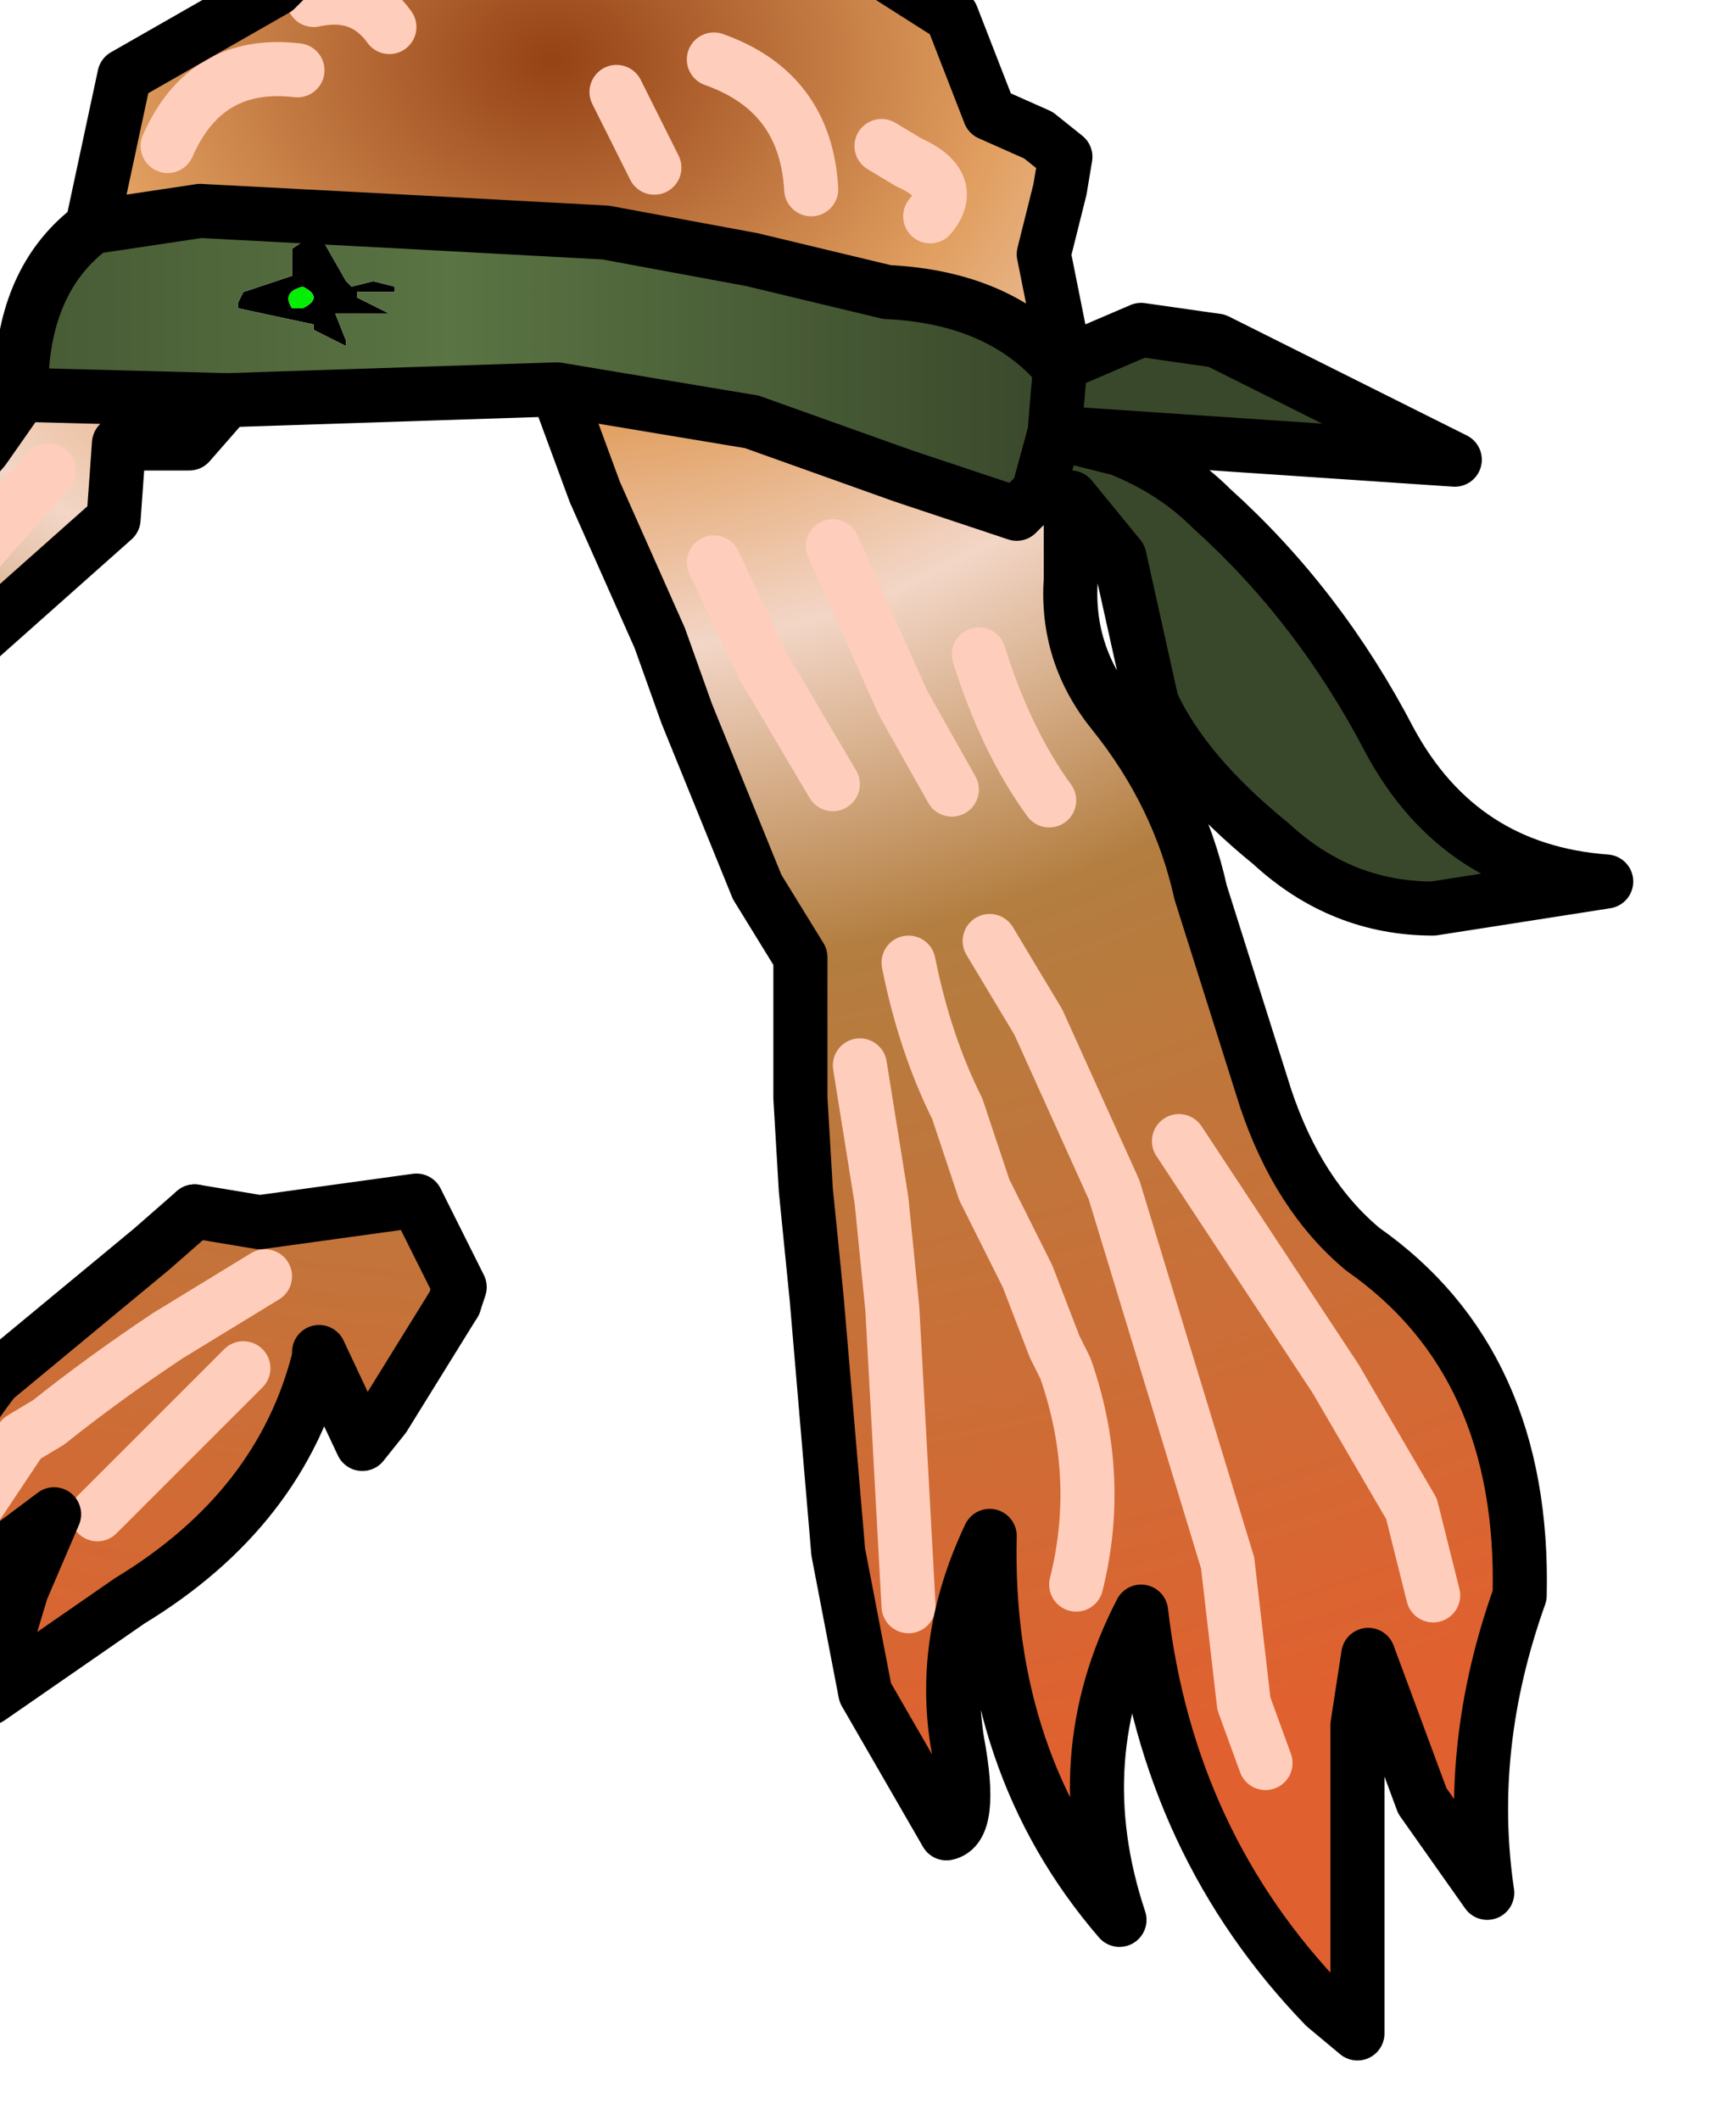 <?xml version="1.0" encoding="UTF-8" standalone="no"?>
<svg xmlns:xlink="http://www.w3.org/1999/xlink" height="19.6px" width="16.05px" xmlns="http://www.w3.org/2000/svg">
  <g transform="matrix(1.0, 0.0, 0.0, 1.0, 0.0, 0.0)">
    <path d="M3.0 2.25 L3.2 2.6 3.25 2.65 3.45 2.6 3.65 2.65 3.65 2.7 3.3 2.7 3.3 2.75 3.6 2.9 3.15 2.9 3.1 2.9 3.2 3.15 3.2 3.2 2.9 3.05 2.9 3.0 2.2 2.85 2.2 2.8 2.25 2.7 2.7 2.55 2.7 2.4 2.7 2.3 2.85 2.2 2.9 2.2 3.0 2.25 M2.8 2.85 Q3.0 2.75 2.8 2.65 2.6 2.7 2.7 2.85 L2.8 2.85" fill="#000000" fill-rule="evenodd" stroke="none"/>
    <path d="M0.85 2.1 L1.85 1.95 3.75 2.05 5.6 2.15 6.95 2.4 8.2 2.7 Q9.25 2.75 9.8 3.4 L9.85 3.35 10.55 3.05 11.25 3.15 13.25 4.15 13.45 4.25 9.75 4.0 10.35 4.15 Q10.85 4.35 11.2 4.7 12.2 5.6 12.85 6.85 13.5 8.05 14.85 8.15 L13.25 8.4 Q12.4 8.4 11.75 7.8 10.95 7.15 10.65 6.5 L10.35 5.15 9.9 4.6 9.6 4.55 9.4 4.75 8.35 4.4 6.95 3.9 5.15 3.6 2.1 3.7 0.2 3.65 0.2 3.45 Q0.25 2.55 0.85 2.1 M9.6 4.55 L9.75 4.0 9.8 3.4 9.75 4.0 9.6 4.55 M3.0 2.25 L2.9 2.2 2.85 2.2 2.7 2.3 2.7 2.4 2.7 2.55 2.25 2.7 2.2 2.8 2.2 2.85 2.9 3.0 2.9 3.05 3.2 3.2 3.2 3.15 3.1 2.9 3.15 2.9 3.6 2.9 3.3 2.75 3.3 2.7 3.65 2.7 3.65 2.65 3.45 2.6 3.25 2.65 3.2 2.6 3.0 2.25" fill="url(#gradient0)" fill-rule="evenodd" stroke="none"/>
    <path d="M0.85 2.1 L1.15 0.7 2.55 -0.1 2.65 -0.2 3.1 -0.55 4.05 -0.3 5.55 -0.8 7.45 -0.65 Q7.55 -0.55 7.7 -0.55 L8.8 0.15 9.15 1.05 9.6 1.25 9.85 1.45 9.8 1.75 9.65 2.35 9.85 3.35 9.8 3.4 Q9.25 2.75 8.2 2.7 L6.95 2.4 5.6 2.15 3.75 2.05 1.85 1.95 0.85 2.1 M9.9 4.6 L9.9 5.35 Q9.85 6.05 10.3 6.6 10.9 7.35 11.1 8.25 L11.7 10.15 Q12.0 11.05 12.6 11.55 14.1 12.6 14.05 14.75 13.55 16.15 13.75 17.5 L13.15 16.65 12.65 15.3 12.55 15.95 12.55 17.8 12.55 18.8 12.25 18.55 Q10.8 17.05 10.55 14.9 9.85 16.25 10.35 17.75 9.1 16.3 9.15 14.2 8.7 15.15 8.85 16.1 9.0 16.9 8.75 16.95 L8.0 15.65 7.75 14.35 7.55 12.0 7.45 11.0 7.4 10.15 7.4 8.85 7.0 8.2 6.35 6.6 6.1 5.9 5.5 4.55 5.15 3.6 6.95 3.9 8.35 4.4 9.4 4.75 9.6 4.55 9.9 4.6 M2.1 3.7 L1.75 4.1 1.1 4.1 1.05 4.8 -0.3 6.0 -1.2 7.15 Q-1.25 5.4 -0.15 4.15 L0.2 3.65 2.1 3.7 M6.6 5.2 L7.05 6.15 7.7 7.25 7.05 6.15 6.6 5.2 M6.6 0.55 Q7.45 0.85 7.5 1.75 7.45 0.85 6.6 0.55 M5.7 0.85 L6.05 1.55 5.7 0.85 M8.15 1.35 L8.4 1.5 Q8.85 1.7 8.6 2.0 8.85 1.7 8.4 1.5 L8.15 1.35 M2.75 0.65 Q1.9 0.55 1.55 1.35 1.9 0.55 2.75 0.65 M1.8 11.2 L2.4 11.3 3.85 11.1 4.25 11.9 4.2 12.05 3.55 13.1 3.35 13.35 2.95 12.5 2.95 12.55 Q2.6 13.95 1.2 14.8 L-0.1 15.7 0.2 14.7 0.5 14.0 -0.1 14.45 -0.8 15.2 Q-0.95 13.9 -0.05 12.75 L1.4 11.55 1.8 11.2 M0.45 4.35 L-0.65 5.6 0.45 4.35 M3.6 0.25 Q3.35 -0.1 2.9 0.0 3.35 -0.1 3.6 0.25 M10.9 10.55 L12.35 12.75 13.05 13.95 13.25 14.75 13.05 13.95 12.35 12.75 10.9 10.55 M2.25 12.65 L0.9 14.0 2.25 12.65 M9.05 6.05 Q9.3 6.85 9.7 7.4 9.3 6.85 9.05 6.05 M9.15 8.7 L9.6 9.45 10.3 11.0 11.35 14.45 11.5 15.75 11.7 16.3 11.5 15.75 11.35 14.45 10.3 11.0 9.6 9.45 9.15 8.7 M8.4 8.9 Q8.55 9.65 8.85 10.25 L9.0 10.7 9.1 11.0 9.5 11.8 9.75 12.45 9.85 12.65 Q10.2 13.65 9.95 14.65 10.2 13.65 9.85 12.65 L9.75 12.45 9.5 11.8 9.1 11.0 9.0 10.7 8.85 10.25 Q8.55 9.65 8.4 8.9 M7.95 9.85 L8.15 11.1 8.25 12.1 8.4 14.85 8.25 12.1 8.15 11.1 7.95 9.85 M7.7 5.05 L8.35 6.5 8.8 7.3 8.35 6.5 7.7 5.05 M2.45 11.8 L1.55 12.35 Q0.95 12.75 0.45 13.15 L0.2 13.3 -0.2 13.9 0.2 13.3 0.45 13.15 Q0.95 12.75 1.55 12.35 L2.45 11.8" fill="url(#gradient1)" fill-rule="evenodd" stroke="none"/>
    <path d="M2.8 2.85 L2.7 2.85 Q2.6 2.7 2.8 2.65 3.0 2.75 2.8 2.85" fill="#04ee04" fill-rule="evenodd" stroke="none"/>
    <path d="M1.8 11.2 L2.4 11.3 3.85 11.1 4.25 11.9 4.2 12.05" fill="none" stroke="#000000" stroke-linecap="round" stroke-linejoin="round" stroke-width="0.5"/>
    <path d="M8.6 2.0 Q8.85 1.7 8.4 1.5 L8.15 1.35 M6.05 1.55 L5.7 0.85 M7.5 1.75 Q7.45 0.85 6.6 0.55 M7.7 7.25 L7.05 6.15 6.6 5.2 M1.55 1.35 Q1.9 0.55 2.75 0.65 M-0.2 13.9 L0.2 13.3 0.45 13.15 Q0.95 12.75 1.55 12.35 L2.45 11.8 M8.8 7.3 L8.35 6.5 7.7 5.05 M8.4 14.85 L8.25 12.1 8.15 11.1 7.95 9.85 M9.95 14.65 Q10.2 13.65 9.85 12.65 L9.75 12.45 9.5 11.8 9.1 11.0 9.0 10.7 8.85 10.25 Q8.55 9.65 8.4 8.9 M11.7 16.3 L11.5 15.75 11.35 14.45 10.3 11.0 9.6 9.45 9.15 8.7 M9.7 7.4 Q9.3 6.85 9.05 6.05 M0.9 14.0 L2.25 12.65 M13.25 14.75 L13.05 13.95 12.35 12.75 10.9 10.55 M2.9 0.0 Q3.35 -0.1 3.6 0.25 M-0.65 5.6 L0.45 4.35" fill="none" stroke="#ffcdbb" stroke-linecap="round" stroke-linejoin="round" stroke-width="0.5"/>
    <path d="M9.85 3.35 L9.65 2.35 9.8 1.75 9.85 1.45 9.6 1.25 9.15 1.05 8.8 0.15 7.7 -0.55 Q7.55 -0.55 7.45 -0.65 L5.55 -0.8 4.05 -0.3 3.1 -0.55 2.65 -0.2 2.55 -0.1 1.15 0.7 0.85 2.1 1.85 1.95 3.75 2.05 5.6 2.15 6.95 2.4 8.2 2.7 Q9.25 2.75 9.8 3.4 L9.85 3.35 10.55 3.05 11.25 3.15 13.25 4.15 13.45 4.25 9.75 4.0 10.35 4.15 Q10.85 4.35 11.2 4.7 12.2 5.6 12.85 6.85 13.5 8.05 14.85 8.15 L13.25 8.4 Q12.4 8.4 11.75 7.8 10.95 7.15 10.65 6.5 L10.35 5.15 9.9 4.6 9.9 5.35 Q9.85 6.05 10.3 6.6 10.9 7.35 11.1 8.25 L11.7 10.15 Q12.0 11.05 12.6 11.55 14.1 12.6 14.05 14.75 13.55 16.15 13.75 17.5 L13.15 16.65 12.65 15.3 12.55 15.95 12.55 17.8 12.55 18.8 12.25 18.55 Q10.8 17.05 10.55 14.9 9.85 16.25 10.35 17.75 9.1 16.3 9.15 14.2 8.7 15.15 8.85 16.1 9.0 16.9 8.75 16.95 L8.0 15.65 7.75 14.35 7.55 12.0 7.45 11.0 7.4 10.15 7.4 8.85 7.0 8.2 6.35 6.6 6.1 5.9 5.5 4.55 5.15 3.6 2.1 3.7 1.75 4.1 1.1 4.1 1.05 4.8 -0.3 6.0 -1.2 7.15 Q-1.25 5.4 -0.15 4.15 L0.2 3.65 0.2 3.45 Q0.25 2.55 0.85 2.1 M9.9 4.6 L9.6 4.55 9.4 4.75 8.35 4.4 6.95 3.9 5.15 3.6 M9.8 3.4 L9.75 4.0 9.6 4.55 M2.1 3.7 L0.2 3.65 M4.2 12.05 L3.55 13.1 3.35 13.35 2.95 12.5 2.95 12.55 Q2.6 13.95 1.2 14.8 L-0.1 15.7 0.2 14.7 0.5 14.0 -0.1 14.45 -0.8 15.2 Q-0.95 13.9 -0.05 12.75 L1.4 11.55 1.8 11.2" fill="none" stroke="#000000" stroke-linecap="round" stroke-linejoin="round" stroke-width="0.5"/>
  </g>
  <defs>
    <linearGradient gradientTransform="matrix(0.007, 0.0, 0.0, 0.003, 4.0, -1.0)" gradientUnits="userSpaceOnUse" id="gradient0" spreadMethod="pad" x1="-819.2" x2="819.2">
      <stop offset="0.0" stop-color="#3d4d2d"/>
      <stop offset="0.514" stop-color="#5a7443"/>
      <stop offset="1.0" stop-color="#39482b"/>
    </linearGradient>
    <radialGradient cx="0" cy="0" gradientTransform="matrix(0.025, 0.0, 0.0, 0.02, 5.1, 0.55)" gradientUnits="userSpaceOnUse" id="gradient1" r="819.2" spreadMethod="pad">
      <stop offset="0.0" stop-color="#954215"/>
      <stop offset="0.204" stop-color="#e19f60"/>
      <stop offset="0.337" stop-color="#f3d6c7"/>
      <stop offset="0.518" stop-color="#b37e40"/>
      <stop offset="1.0" stop-color="#e1602f"/>
    </radialGradient>
  </defs>
</svg>
